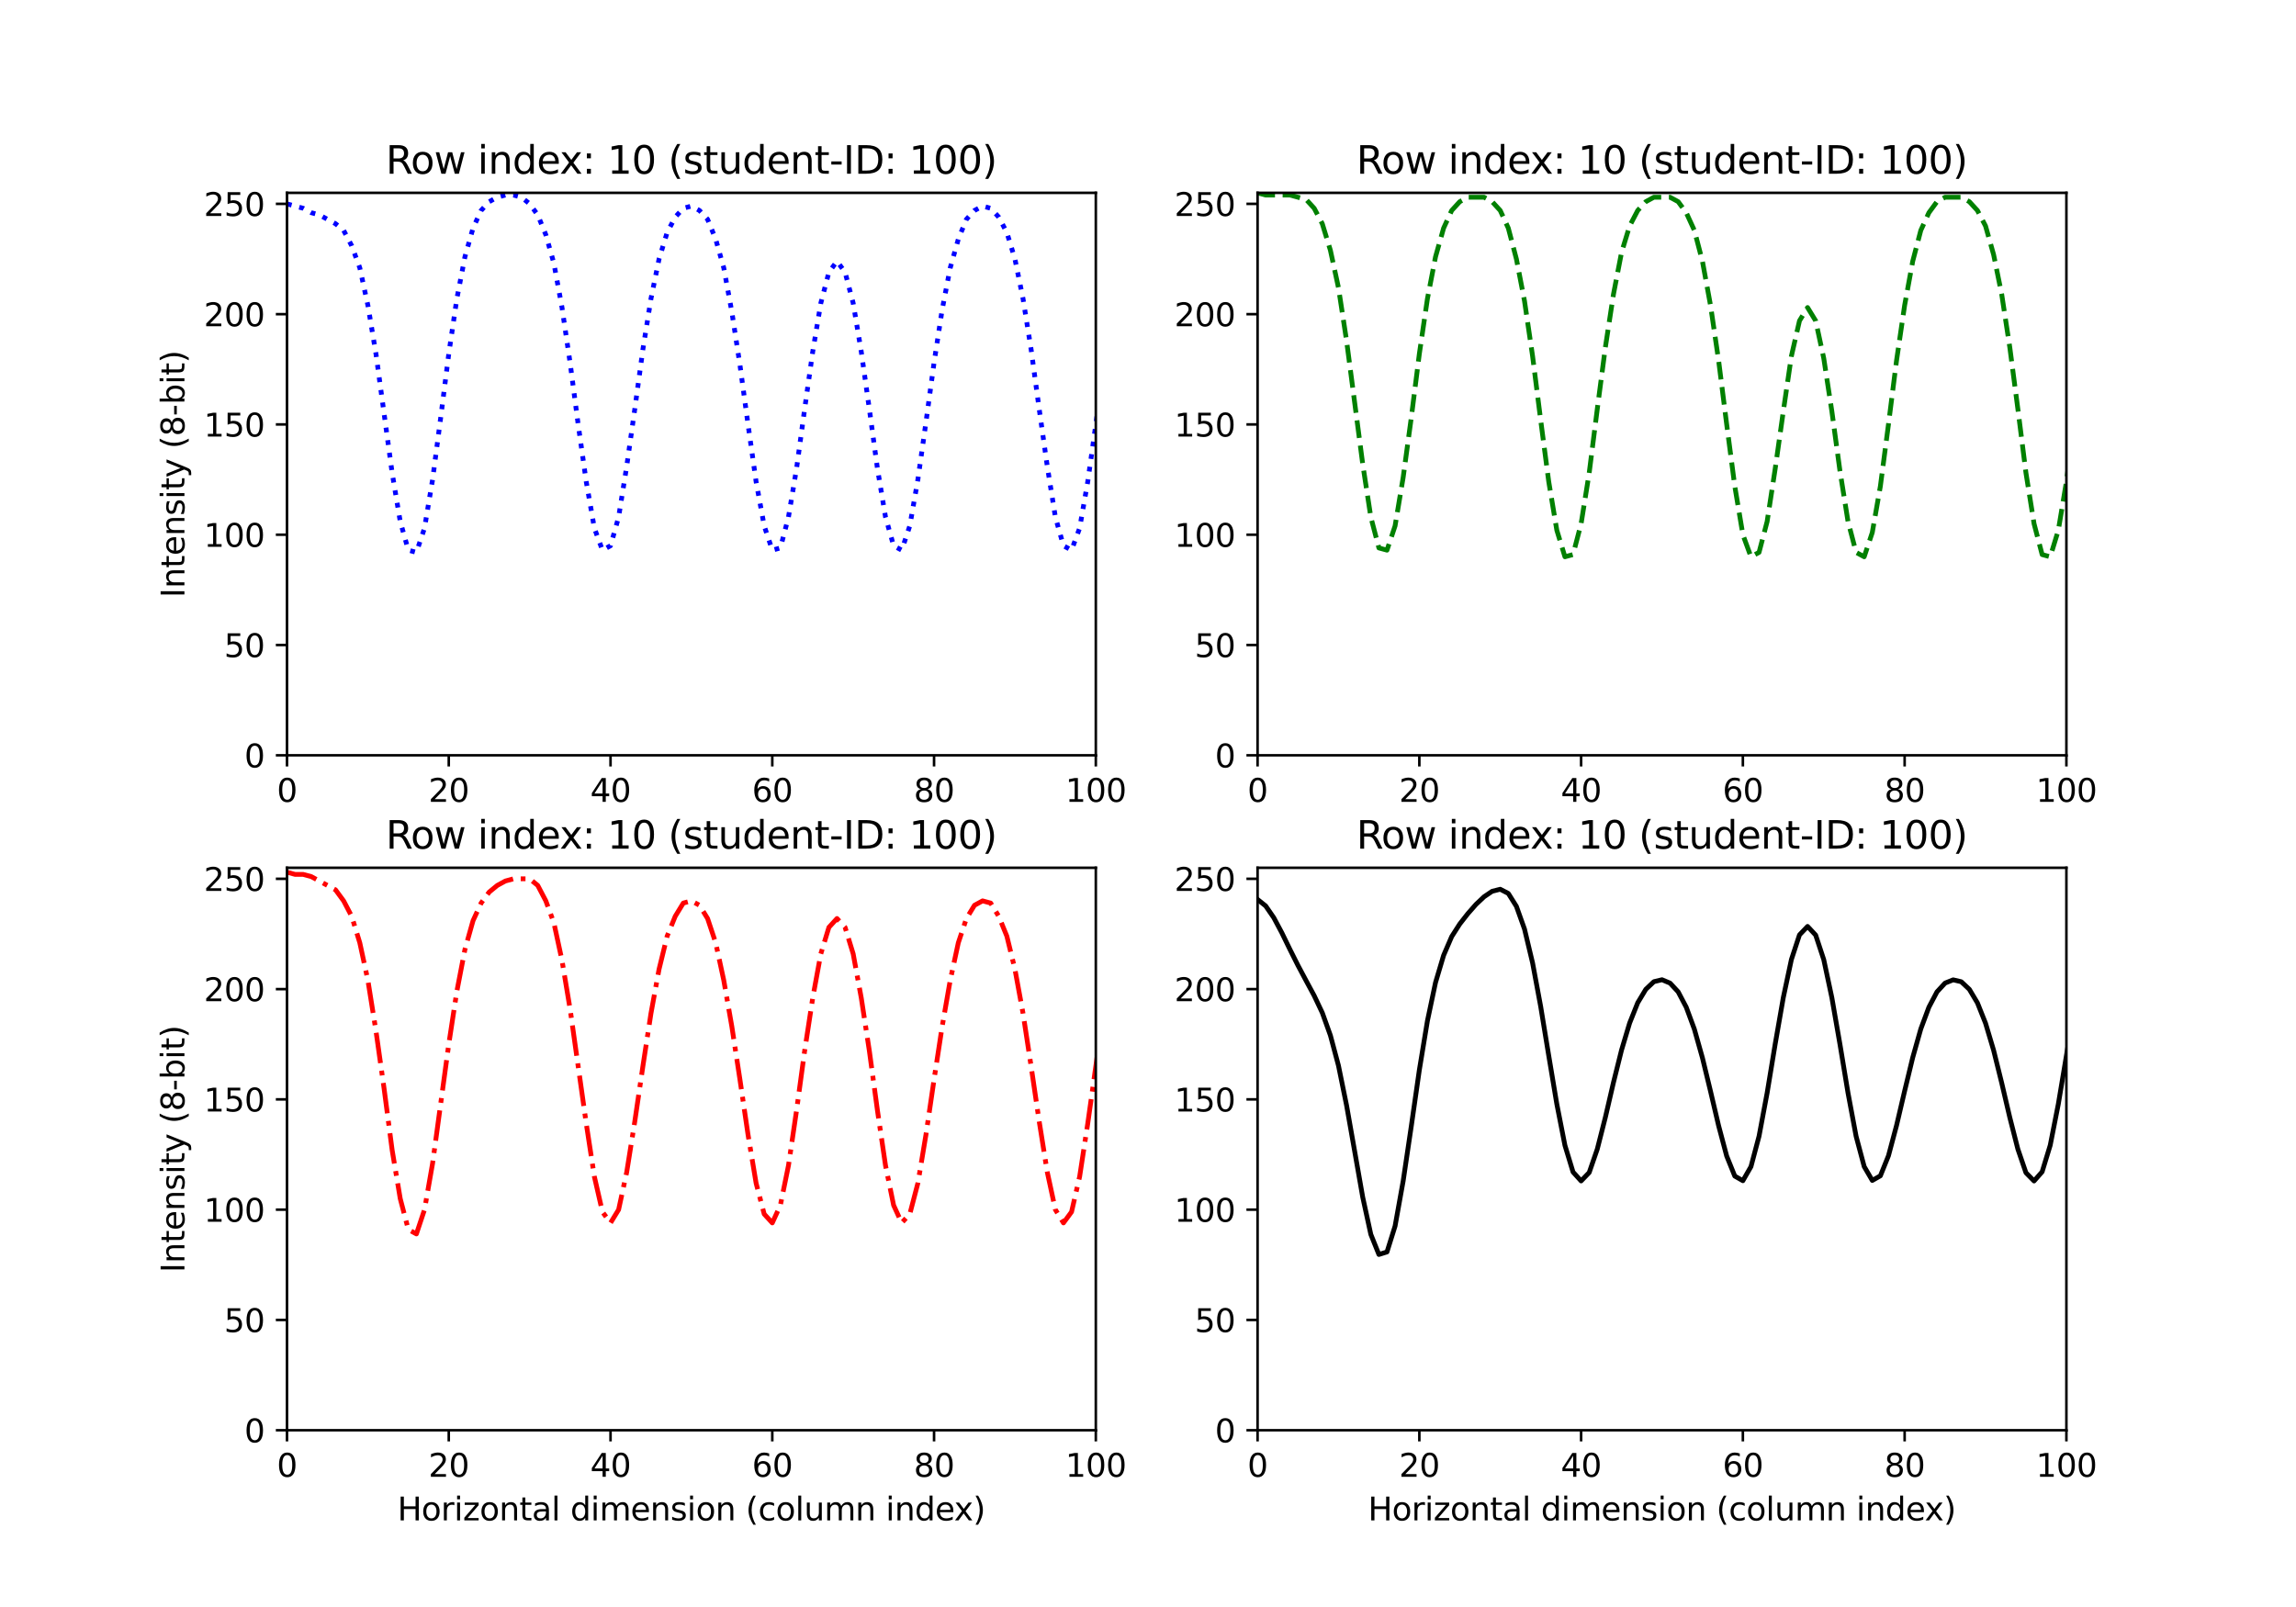 <?xml version="1.0" encoding="utf-8" standalone="no"?>
<!DOCTYPE svg PUBLIC "-//W3C//DTD SVG 1.1//EN"
  "http://www.w3.org/Graphics/SVG/1.1/DTD/svg11.dtd">
<svg xmlns:xlink="http://www.w3.org/1999/xlink" width="720pt" height="504pt" viewBox="0 0 720 504" xmlns="http://www.w3.org/2000/svg" version="1.1">
 <defs>
  <style type="text/css">*{stroke-linejoin: round; stroke-linecap: butt}</style>
 </defs>
 <g id="figure_1">
  <g id="patch_1">
   <path d="M 0 504 
L 720 504 
L 720 0 
L 0 0 
z
" style="fill: #ffffff"/>
  </g>
  <g id="axes_1">
   <g id="patch_2">
    <path d="M 90 236.88 
L 343.636 236.88 
L 343.636 60.48 
L 90 60.48 
z
" style="fill: #ffffff"/>
   </g>
   <g id="matplotlib.axis_1">
    <g id="xtick_1">
     <g id="line2d_1">
      <defs>
       <path id="mb84fbc31ed" d="M 0 0 
L 0 3.5 
" style="stroke: #000000; stroke-width: 0.8"/>
      </defs>
      <g>
       <use xlink:href="#mb84fbc31ed" x="90" y="236.88" style="stroke: #000000; stroke-width: 0.8"/>
      </g>
     </g>
     <g id="text_1">
      <!-- 0 -->
      <g transform="translate(86.819 251.478) scale(0.1 -0.1)">
       <defs>
        <path id="DejaVuSans-30" d="M 2034 4250 
Q 1547 4250 1301 3770 
Q 1056 3291 1056 2328 
Q 1056 1369 1301 889 
Q 1547 409 2034 409 
Q 2525 409 2770 889 
Q 3016 1369 3016 2328 
Q 3016 3291 2770 3770 
Q 2525 4250 2034 4250 
z
M 2034 4750 
Q 2819 4750 3233 4129 
Q 3647 3509 3647 2328 
Q 3647 1150 3233 529 
Q 2819 -91 2034 -91 
Q 1250 -91 836 529 
Q 422 1150 422 2328 
Q 422 3509 836 4129 
Q 1250 4750 2034 4750 
z
" transform="scale(0.016)"/>
       </defs>
       <use xlink:href="#DejaVuSans-30"/>
      </g>
     </g>
    </g>
    <g id="xtick_2">
     <g id="line2d_2">
      <g>
       <use xlink:href="#mb84fbc31ed" x="140.727" y="236.88" style="stroke: #000000; stroke-width: 0.8"/>
      </g>
     </g>
     <g id="text_2">
      <!-- 20 -->
      <g transform="translate(134.365 251.478) scale(0.1 -0.1)">
       <defs>
        <path id="DejaVuSans-32" d="M 1228 531 
L 3431 531 
L 3431 0 
L 469 0 
L 469 531 
Q 828 903 1448 1529 
Q 2069 2156 2228 2338 
Q 2531 2678 2651 2914 
Q 2772 3150 2772 3378 
Q 2772 3750 2511 3984 
Q 2250 4219 1831 4219 
Q 1534 4219 1204 4116 
Q 875 4013 500 3803 
L 500 4441 
Q 881 4594 1212 4672 
Q 1544 4750 1819 4750 
Q 2544 4750 2975 4387 
Q 3406 4025 3406 3419 
Q 3406 3131 3298 2873 
Q 3191 2616 2906 2266 
Q 2828 2175 2409 1742 
Q 1991 1309 1228 531 
z
" transform="scale(0.016)"/>
       </defs>
       <use xlink:href="#DejaVuSans-32"/>
       <use xlink:href="#DejaVuSans-30" x="63.623"/>
      </g>
     </g>
    </g>
    <g id="xtick_3">
     <g id="line2d_3">
      <g>
       <use xlink:href="#mb84fbc31ed" x="191.455" y="236.88" style="stroke: #000000; stroke-width: 0.8"/>
      </g>
     </g>
     <g id="text_3">
      <!-- 40 -->
      <g transform="translate(185.092 251.478) scale(0.1 -0.1)">
       <defs>
        <path id="DejaVuSans-34" d="M 2419 4116 
L 825 1625 
L 2419 1625 
L 2419 4116 
z
M 2253 4666 
L 3047 4666 
L 3047 1625 
L 3713 1625 
L 3713 1100 
L 3047 1100 
L 3047 0 
L 2419 0 
L 2419 1100 
L 313 1100 
L 313 1709 
L 2253 4666 
z
" transform="scale(0.016)"/>
       </defs>
       <use xlink:href="#DejaVuSans-34"/>
       <use xlink:href="#DejaVuSans-30" x="63.623"/>
      </g>
     </g>
    </g>
    <g id="xtick_4">
     <g id="line2d_4">
      <g>
       <use xlink:href="#mb84fbc31ed" x="242.182" y="236.88" style="stroke: #000000; stroke-width: 0.8"/>
      </g>
     </g>
     <g id="text_4">
      <!-- 60 -->
      <g transform="translate(235.819 251.478) scale(0.1 -0.1)">
       <defs>
        <path id="DejaVuSans-36" d="M 2113 2584 
Q 1688 2584 1439 2293 
Q 1191 2003 1191 1497 
Q 1191 994 1439 701 
Q 1688 409 2113 409 
Q 2538 409 2786 701 
Q 3034 994 3034 1497 
Q 3034 2003 2786 2293 
Q 2538 2584 2113 2584 
z
M 3366 4563 
L 3366 3988 
Q 3128 4100 2886 4159 
Q 2644 4219 2406 4219 
Q 1781 4219 1451 3797 
Q 1122 3375 1075 2522 
Q 1259 2794 1537 2939 
Q 1816 3084 2150 3084 
Q 2853 3084 3261 2657 
Q 3669 2231 3669 1497 
Q 3669 778 3244 343 
Q 2819 -91 2113 -91 
Q 1303 -91 875 529 
Q 447 1150 447 2328 
Q 447 3434 972 4092 
Q 1497 4750 2381 4750 
Q 2619 4750 2861 4703 
Q 3103 4656 3366 4563 
z
" transform="scale(0.016)"/>
       </defs>
       <use xlink:href="#DejaVuSans-36"/>
       <use xlink:href="#DejaVuSans-30" x="63.623"/>
      </g>
     </g>
    </g>
    <g id="xtick_5">
     <g id="line2d_5">
      <g>
       <use xlink:href="#mb84fbc31ed" x="292.909" y="236.88" style="stroke: #000000; stroke-width: 0.8"/>
      </g>
     </g>
     <g id="text_5">
      <!-- 80 -->
      <g transform="translate(286.547 251.478) scale(0.1 -0.1)">
       <defs>
        <path id="DejaVuSans-38" d="M 2034 2216 
Q 1584 2216 1326 1975 
Q 1069 1734 1069 1313 
Q 1069 891 1326 650 
Q 1584 409 2034 409 
Q 2484 409 2743 651 
Q 3003 894 3003 1313 
Q 3003 1734 2745 1975 
Q 2488 2216 2034 2216 
z
M 1403 2484 
Q 997 2584 770 2862 
Q 544 3141 544 3541 
Q 544 4100 942 4425 
Q 1341 4750 2034 4750 
Q 2731 4750 3128 4425 
Q 3525 4100 3525 3541 
Q 3525 3141 3298 2862 
Q 3072 2584 2669 2484 
Q 3125 2378 3379 2068 
Q 3634 1759 3634 1313 
Q 3634 634 3220 271 
Q 2806 -91 2034 -91 
Q 1263 -91 848 271 
Q 434 634 434 1313 
Q 434 1759 690 2068 
Q 947 2378 1403 2484 
z
M 1172 3481 
Q 1172 3119 1398 2916 
Q 1625 2713 2034 2713 
Q 2441 2713 2670 2916 
Q 2900 3119 2900 3481 
Q 2900 3844 2670 4047 
Q 2441 4250 2034 4250 
Q 1625 4250 1398 4047 
Q 1172 3844 1172 3481 
z
" transform="scale(0.016)"/>
       </defs>
       <use xlink:href="#DejaVuSans-38"/>
       <use xlink:href="#DejaVuSans-30" x="63.623"/>
      </g>
     </g>
    </g>
    <g id="xtick_6">
     <g id="line2d_6">
      <g>
       <use xlink:href="#mb84fbc31ed" x="343.636" y="236.88" style="stroke: #000000; stroke-width: 0.8"/>
      </g>
     </g>
     <g id="text_6">
      <!-- 100 -->
      <g transform="translate(334.093 251.478) scale(0.1 -0.1)">
       <defs>
        <path id="DejaVuSans-31" d="M 794 531 
L 1825 531 
L 1825 4091 
L 703 3866 
L 703 4441 
L 1819 4666 
L 2450 4666 
L 2450 531 
L 3481 531 
L 3481 0 
L 794 0 
L 794 531 
z
" transform="scale(0.016)"/>
       </defs>
       <use xlink:href="#DejaVuSans-31"/>
       <use xlink:href="#DejaVuSans-30" x="63.623"/>
       <use xlink:href="#DejaVuSans-30" x="127.246"/>
      </g>
     </g>
    </g>
   </g>
   <g id="matplotlib.axis_2">
    <g id="ytick_1">
     <g id="line2d_7">
      <defs>
       <path id="m6d19c74a29" d="M 0 0 
L -3.5 0 
" style="stroke: #000000; stroke-width: 0.8"/>
      </defs>
      <g>
       <use xlink:href="#m6d19c74a29" x="90" y="236.88" style="stroke: #000000; stroke-width: 0.8"/>
      </g>
     </g>
     <g id="text_7">
      <!-- 0 -->
      <g transform="translate(76.638 240.679) scale(0.1 -0.1)">
       <use xlink:href="#DejaVuSans-30"/>
      </g>
     </g>
    </g>
    <g id="ytick_2">
     <g id="line2d_8">
      <g>
       <use xlink:href="#m6d19c74a29" x="90" y="202.292" style="stroke: #000000; stroke-width: 0.8"/>
      </g>
     </g>
     <g id="text_8">
      <!-- 50 -->
      <g transform="translate(70.275 206.091) scale(0.1 -0.1)">
       <defs>
        <path id="DejaVuSans-35" d="M 691 4666 
L 3169 4666 
L 3169 4134 
L 1269 4134 
L 1269 2991 
Q 1406 3038 1543 3061 
Q 1681 3084 1819 3084 
Q 2600 3084 3056 2656 
Q 3513 2228 3513 1497 
Q 3513 744 3044 326 
Q 2575 -91 1722 -91 
Q 1428 -91 1123 -41 
Q 819 9 494 109 
L 494 744 
Q 775 591 1075 516 
Q 1375 441 1709 441 
Q 2250 441 2565 725 
Q 2881 1009 2881 1497 
Q 2881 1984 2565 2268 
Q 2250 2553 1709 2553 
Q 1456 2553 1204 2497 
Q 953 2441 691 2322 
L 691 4666 
z
" transform="scale(0.016)"/>
       </defs>
       <use xlink:href="#DejaVuSans-35"/>
       <use xlink:href="#DejaVuSans-30" x="63.623"/>
      </g>
     </g>
    </g>
    <g id="ytick_3">
     <g id="line2d_9">
      <g>
       <use xlink:href="#m6d19c74a29" x="90" y="167.704" style="stroke: #000000; stroke-width: 0.8"/>
      </g>
     </g>
     <g id="text_9">
      <!-- 100 -->
      <g transform="translate(63.913 171.503) scale(0.1 -0.1)">
       <use xlink:href="#DejaVuSans-31"/>
       <use xlink:href="#DejaVuSans-30" x="63.623"/>
       <use xlink:href="#DejaVuSans-30" x="127.246"/>
      </g>
     </g>
    </g>
    <g id="ytick_4">
     <g id="line2d_10">
      <g>
       <use xlink:href="#m6d19c74a29" x="90" y="133.115" style="stroke: #000000; stroke-width: 0.8"/>
      </g>
     </g>
     <g id="text_10">
      <!-- 150 -->
      <g transform="translate(63.913 136.915) scale(0.1 -0.1)">
       <use xlink:href="#DejaVuSans-31"/>
       <use xlink:href="#DejaVuSans-35" x="63.623"/>
       <use xlink:href="#DejaVuSans-30" x="127.246"/>
      </g>
     </g>
    </g>
    <g id="ytick_5">
     <g id="line2d_11">
      <g>
       <use xlink:href="#m6d19c74a29" x="90" y="98.527" style="stroke: #000000; stroke-width: 0.8"/>
      </g>
     </g>
     <g id="text_11">
      <!-- 200 -->
      <g transform="translate(63.913 102.326) scale(0.1 -0.1)">
       <use xlink:href="#DejaVuSans-32"/>
       <use xlink:href="#DejaVuSans-30" x="63.623"/>
       <use xlink:href="#DejaVuSans-30" x="127.246"/>
      </g>
     </g>
    </g>
    <g id="ytick_6">
     <g id="line2d_12">
      <g>
       <use xlink:href="#m6d19c74a29" x="90" y="63.939" style="stroke: #000000; stroke-width: 0.8"/>
      </g>
     </g>
     <g id="text_12">
      <!-- 250 -->
      <g transform="translate(63.913 67.738) scale(0.1 -0.1)">
       <use xlink:href="#DejaVuSans-32"/>
       <use xlink:href="#DejaVuSans-35" x="63.623"/>
       <use xlink:href="#DejaVuSans-30" x="127.246"/>
      </g>
     </g>
    </g>
    <g id="text_13">
     <!-- Intensity (8-bit) -->
     <g transform="translate(57.833 187.442) rotate(-90) scale(0.1 -0.1)">
      <defs>
       <path id="DejaVuSans-49" d="M 628 4666 
L 1259 4666 
L 1259 0 
L 628 0 
L 628 4666 
z
" transform="scale(0.016)"/>
       <path id="DejaVuSans-6e" d="M 3513 2113 
L 3513 0 
L 2938 0 
L 2938 2094 
Q 2938 2591 2744 2837 
Q 2550 3084 2163 3084 
Q 1697 3084 1428 2787 
Q 1159 2491 1159 1978 
L 1159 0 
L 581 0 
L 581 3500 
L 1159 3500 
L 1159 2956 
Q 1366 3272 1645 3428 
Q 1925 3584 2291 3584 
Q 2894 3584 3203 3211 
Q 3513 2838 3513 2113 
z
" transform="scale(0.016)"/>
       <path id="DejaVuSans-74" d="M 1172 4494 
L 1172 3500 
L 2356 3500 
L 2356 3053 
L 1172 3053 
L 1172 1153 
Q 1172 725 1289 603 
Q 1406 481 1766 481 
L 2356 481 
L 2356 0 
L 1766 0 
Q 1100 0 847 248 
Q 594 497 594 1153 
L 594 3053 
L 172 3053 
L 172 3500 
L 594 3500 
L 594 4494 
L 1172 4494 
z
" transform="scale(0.016)"/>
       <path id="DejaVuSans-65" d="M 3597 1894 
L 3597 1613 
L 953 1613 
Q 991 1019 1311 708 
Q 1631 397 2203 397 
Q 2534 397 2845 478 
Q 3156 559 3463 722 
L 3463 178 
Q 3153 47 2828 -22 
Q 2503 -91 2169 -91 
Q 1331 -91 842 396 
Q 353 884 353 1716 
Q 353 2575 817 3079 
Q 1281 3584 2069 3584 
Q 2775 3584 3186 3129 
Q 3597 2675 3597 1894 
z
M 3022 2063 
Q 3016 2534 2758 2815 
Q 2500 3097 2075 3097 
Q 1594 3097 1305 2825 
Q 1016 2553 972 2059 
L 3022 2063 
z
" transform="scale(0.016)"/>
       <path id="DejaVuSans-73" d="M 2834 3397 
L 2834 2853 
Q 2591 2978 2328 3040 
Q 2066 3103 1784 3103 
Q 1356 3103 1142 2972 
Q 928 2841 928 2578 
Q 928 2378 1081 2264 
Q 1234 2150 1697 2047 
L 1894 2003 
Q 2506 1872 2764 1633 
Q 3022 1394 3022 966 
Q 3022 478 2636 193 
Q 2250 -91 1575 -91 
Q 1294 -91 989 -36 
Q 684 19 347 128 
L 347 722 
Q 666 556 975 473 
Q 1284 391 1588 391 
Q 1994 391 2212 530 
Q 2431 669 2431 922 
Q 2431 1156 2273 1281 
Q 2116 1406 1581 1522 
L 1381 1569 
Q 847 1681 609 1914 
Q 372 2147 372 2553 
Q 372 3047 722 3315 
Q 1072 3584 1716 3584 
Q 2034 3584 2315 3537 
Q 2597 3491 2834 3397 
z
" transform="scale(0.016)"/>
       <path id="DejaVuSans-69" d="M 603 3500 
L 1178 3500 
L 1178 0 
L 603 0 
L 603 3500 
z
M 603 4863 
L 1178 4863 
L 1178 4134 
L 603 4134 
L 603 4863 
z
" transform="scale(0.016)"/>
       <path id="DejaVuSans-79" d="M 2059 -325 
Q 1816 -950 1584 -1140 
Q 1353 -1331 966 -1331 
L 506 -1331 
L 506 -850 
L 844 -850 
Q 1081 -850 1212 -737 
Q 1344 -625 1503 -206 
L 1606 56 
L 191 3500 
L 800 3500 
L 1894 763 
L 2988 3500 
L 3597 3500 
L 2059 -325 
z
" transform="scale(0.016)"/>
       <path id="DejaVuSans-20" transform="scale(0.016)"/>
       <path id="DejaVuSans-28" d="M 1984 4856 
Q 1566 4138 1362 3434 
Q 1159 2731 1159 2009 
Q 1159 1288 1364 580 
Q 1569 -128 1984 -844 
L 1484 -844 
Q 1016 -109 783 600 
Q 550 1309 550 2009 
Q 550 2706 781 3412 
Q 1013 4119 1484 4856 
L 1984 4856 
z
" transform="scale(0.016)"/>
       <path id="DejaVuSans-2d" d="M 313 2009 
L 1997 2009 
L 1997 1497 
L 313 1497 
L 313 2009 
z
" transform="scale(0.016)"/>
       <path id="DejaVuSans-62" d="M 3116 1747 
Q 3116 2381 2855 2742 
Q 2594 3103 2138 3103 
Q 1681 3103 1420 2742 
Q 1159 2381 1159 1747 
Q 1159 1113 1420 752 
Q 1681 391 2138 391 
Q 2594 391 2855 752 
Q 3116 1113 3116 1747 
z
M 1159 2969 
Q 1341 3281 1617 3432 
Q 1894 3584 2278 3584 
Q 2916 3584 3314 3078 
Q 3713 2572 3713 1747 
Q 3713 922 3314 415 
Q 2916 -91 2278 -91 
Q 1894 -91 1617 61 
Q 1341 213 1159 525 
L 1159 0 
L 581 0 
L 581 4863 
L 1159 4863 
L 1159 2969 
z
" transform="scale(0.016)"/>
       <path id="DejaVuSans-29" d="M 513 4856 
L 1013 4856 
Q 1481 4119 1714 3412 
Q 1947 2706 1947 2009 
Q 1947 1309 1714 600 
Q 1481 -109 1013 -844 
L 513 -844 
Q 928 -128 1133 580 
Q 1338 1288 1338 2009 
Q 1338 2731 1133 3434 
Q 928 4138 513 4856 
z
" transform="scale(0.016)"/>
      </defs>
      <use xlink:href="#DejaVuSans-49"/>
      <use xlink:href="#DejaVuSans-6e" x="29.492"/>
      <use xlink:href="#DejaVuSans-74" x="92.871"/>
      <use xlink:href="#DejaVuSans-65" x="132.08"/>
      <use xlink:href="#DejaVuSans-6e" x="193.604"/>
      <use xlink:href="#DejaVuSans-73" x="256.982"/>
      <use xlink:href="#DejaVuSans-69" x="309.082"/>
      <use xlink:href="#DejaVuSans-74" x="336.865"/>
      <use xlink:href="#DejaVuSans-79" x="376.074"/>
      <use xlink:href="#DejaVuSans-20" x="435.254"/>
      <use xlink:href="#DejaVuSans-28" x="467.041"/>
      <use xlink:href="#DejaVuSans-38" x="506.055"/>
      <use xlink:href="#DejaVuSans-2d" x="569.678"/>
      <use xlink:href="#DejaVuSans-62" x="605.762"/>
      <use xlink:href="#DejaVuSans-69" x="669.238"/>
      <use xlink:href="#DejaVuSans-74" x="697.021"/>
      <use xlink:href="#DejaVuSans-29" x="736.23"/>
     </g>
    </g>
   </g>
   <g id="line2d_13">
    <path d="M 90 63.939 
L 92.536 64.631 
L 95.073 65.322 
L 97.609 66.706 
L 100.145 67.398 
L 102.682 68.781 
L 105.218 70.165 
L 107.755 72.24 
L 110.291 77.082 
L 112.827 84 
L 115.364 95.76 
L 117.9 110.979 
L 120.436 129.656 
L 122.973 148.334 
L 125.509 163.553 
L 128.045 172.546 
L 130.582 173.238 
L 133.118 165.628 
L 135.655 150.409 
L 138.191 131.04 
L 140.727 110.979 
L 143.264 93.685 
L 145.8 80.541 
L 148.336 71.548 
L 150.873 66.014 
L 153.409 63.247 
L 155.945 61.864 
L 158.482 61.172 
L 161.018 61.172 
L 163.555 61.864 
L 166.091 63.939 
L 168.627 67.398 
L 171.164 73.624 
L 173.7 82.616 
L 176.236 96.452 
L 178.773 113.746 
L 181.309 133.115 
L 183.845 151.101 
L 186.382 165.628 
L 188.918 172.546 
L 191.455 171.162 
L 193.991 162.169 
L 196.527 146.259 
L 199.064 128.273 
L 201.6 109.595 
L 204.136 93.685 
L 206.673 81.233 
L 209.209 72.932 
L 211.745 68.089 
L 214.282 65.322 
L 216.818 64.631 
L 219.355 66.014 
L 221.891 68.781 
L 224.427 75.007 
L 226.964 84 
L 229.5 97.835 
L 232.036 114.438 
L 234.573 133.115 
L 237.109 151.101 
L 239.645 164.936 
L 242.182 172.546 
L 244.718 171.854 
L 247.255 162.169 
L 249.791 146.951 
L 252.327 128.273 
L 254.864 110.287 
L 257.4 95.068 
L 259.936 85.384 
L 262.473 81.925 
L 265.009 85.384 
L 267.545 95.068 
L 270.082 110.287 
L 272.618 128.273 
L 275.155 146.951 
L 277.691 162.169 
L 280.227 171.162 
L 282.764 172.546 
L 285.3 164.936 
L 287.836 150.409 
L 290.373 132.424 
L 292.909 113.746 
L 295.445 97.144 
L 297.982 84 
L 300.518 75.007 
L 303.055 68.781 
L 305.591 66.014 
L 308.127 64.631 
L 310.664 65.322 
L 313.2 68.089 
L 315.736 72.932 
L 318.273 81.233 
L 320.809 93.685 
L 323.345 109.595 
L 325.882 128.273 
L 328.418 146.259 
L 330.955 162.169 
L 333.491 171.162 
L 336.027 172.546 
L 338.564 165.628 
L 341.1 151.101 
L 343.636 133.115 
L 346.173 114.438 
L 348.709 97.835 
L 351.245 86.075 
L 353.782 79.849 
" clip-path="url(#pce5eaa31fa)" style="fill: none; stroke-dasharray: 1.5,2.475; stroke-dashoffset: 0; stroke: #0000ff; stroke-width: 1.5"/>
   </g>
   <g id="patch_3">
    <path d="M 90 236.88 
L 90 60.48 
" style="fill: none; stroke: #000000; stroke-width: 0.8; stroke-linejoin: miter; stroke-linecap: square"/>
   </g>
   <g id="patch_4">
    <path d="M 343.636 236.88 
L 343.636 60.48 
" style="fill: none; stroke: #000000; stroke-width: 0.8; stroke-linejoin: miter; stroke-linecap: square"/>
   </g>
   <g id="patch_5">
    <path d="M 90 236.88 
L 343.636 236.88 
" style="fill: none; stroke: #000000; stroke-width: 0.8; stroke-linejoin: miter; stroke-linecap: square"/>
   </g>
   <g id="patch_6">
    <path d="M 90 60.48 
L 343.636 60.48 
" style="fill: none; stroke: #000000; stroke-width: 0.8; stroke-linejoin: miter; stroke-linecap: square"/>
   </g>
   <g id="text_14">
    <!-- Row index: 10 (student-ID: 100) -->
    <g transform="translate(120.994 54.48) scale(0.12 -0.12)">
     <defs>
      <path id="DejaVuSans-52" d="M 2841 2188 
Q 3044 2119 3236 1894 
Q 3428 1669 3622 1275 
L 4263 0 
L 3584 0 
L 2988 1197 
Q 2756 1666 2539 1819 
Q 2322 1972 1947 1972 
L 1259 1972 
L 1259 0 
L 628 0 
L 628 4666 
L 2053 4666 
Q 2853 4666 3247 4331 
Q 3641 3997 3641 3322 
Q 3641 2881 3436 2590 
Q 3231 2300 2841 2188 
z
M 1259 4147 
L 1259 2491 
L 2053 2491 
Q 2509 2491 2742 2702 
Q 2975 2913 2975 3322 
Q 2975 3731 2742 3939 
Q 2509 4147 2053 4147 
L 1259 4147 
z
" transform="scale(0.016)"/>
      <path id="DejaVuSans-6f" d="M 1959 3097 
Q 1497 3097 1228 2736 
Q 959 2375 959 1747 
Q 959 1119 1226 758 
Q 1494 397 1959 397 
Q 2419 397 2687 759 
Q 2956 1122 2956 1747 
Q 2956 2369 2687 2733 
Q 2419 3097 1959 3097 
z
M 1959 3584 
Q 2709 3584 3137 3096 
Q 3566 2609 3566 1747 
Q 3566 888 3137 398 
Q 2709 -91 1959 -91 
Q 1206 -91 779 398 
Q 353 888 353 1747 
Q 353 2609 779 3096 
Q 1206 3584 1959 3584 
z
" transform="scale(0.016)"/>
      <path id="DejaVuSans-77" d="M 269 3500 
L 844 3500 
L 1563 769 
L 2278 3500 
L 2956 3500 
L 3675 769 
L 4391 3500 
L 4966 3500 
L 4050 0 
L 3372 0 
L 2619 2869 
L 1863 0 
L 1184 0 
L 269 3500 
z
" transform="scale(0.016)"/>
      <path id="DejaVuSans-64" d="M 2906 2969 
L 2906 4863 
L 3481 4863 
L 3481 0 
L 2906 0 
L 2906 525 
Q 2725 213 2448 61 
Q 2172 -91 1784 -91 
Q 1150 -91 751 415 
Q 353 922 353 1747 
Q 353 2572 751 3078 
Q 1150 3584 1784 3584 
Q 2172 3584 2448 3432 
Q 2725 3281 2906 2969 
z
M 947 1747 
Q 947 1113 1208 752 
Q 1469 391 1925 391 
Q 2381 391 2643 752 
Q 2906 1113 2906 1747 
Q 2906 2381 2643 2742 
Q 2381 3103 1925 3103 
Q 1469 3103 1208 2742 
Q 947 2381 947 1747 
z
" transform="scale(0.016)"/>
      <path id="DejaVuSans-78" d="M 3513 3500 
L 2247 1797 
L 3578 0 
L 2900 0 
L 1881 1375 
L 863 0 
L 184 0 
L 1544 1831 
L 300 3500 
L 978 3500 
L 1906 2253 
L 2834 3500 
L 3513 3500 
z
" transform="scale(0.016)"/>
      <path id="DejaVuSans-3a" d="M 750 794 
L 1409 794 
L 1409 0 
L 750 0 
L 750 794 
z
M 750 3309 
L 1409 3309 
L 1409 2516 
L 750 2516 
L 750 3309 
z
" transform="scale(0.016)"/>
      <path id="DejaVuSans-75" d="M 544 1381 
L 544 3500 
L 1119 3500 
L 1119 1403 
Q 1119 906 1312 657 
Q 1506 409 1894 409 
Q 2359 409 2629 706 
Q 2900 1003 2900 1516 
L 2900 3500 
L 3475 3500 
L 3475 0 
L 2900 0 
L 2900 538 
Q 2691 219 2414 64 
Q 2138 -91 1772 -91 
Q 1169 -91 856 284 
Q 544 659 544 1381 
z
M 1991 3584 
L 1991 3584 
z
" transform="scale(0.016)"/>
      <path id="DejaVuSans-44" d="M 1259 4147 
L 1259 519 
L 2022 519 
Q 2988 519 3436 956 
Q 3884 1394 3884 2338 
Q 3884 3275 3436 3711 
Q 2988 4147 2022 4147 
L 1259 4147 
z
M 628 4666 
L 1925 4666 
Q 3281 4666 3915 4102 
Q 4550 3538 4550 2338 
Q 4550 1131 3912 565 
Q 3275 0 1925 0 
L 628 0 
L 628 4666 
z
" transform="scale(0.016)"/>
     </defs>
     <use xlink:href="#DejaVuSans-52"/>
     <use xlink:href="#DejaVuSans-6f" x="64.982"/>
     <use xlink:href="#DejaVuSans-77" x="126.164"/>
     <use xlink:href="#DejaVuSans-20" x="207.951"/>
     <use xlink:href="#DejaVuSans-69" x="239.738"/>
     <use xlink:href="#DejaVuSans-6e" x="267.521"/>
     <use xlink:href="#DejaVuSans-64" x="330.9"/>
     <use xlink:href="#DejaVuSans-65" x="394.377"/>
     <use xlink:href="#DejaVuSans-78" x="454.15"/>
     <use xlink:href="#DejaVuSans-3a" x="513.33"/>
     <use xlink:href="#DejaVuSans-20" x="547.021"/>
     <use xlink:href="#DejaVuSans-31" x="578.809"/>
     <use xlink:href="#DejaVuSans-30" x="642.432"/>
     <use xlink:href="#DejaVuSans-20" x="706.055"/>
     <use xlink:href="#DejaVuSans-28" x="737.842"/>
     <use xlink:href="#DejaVuSans-73" x="776.855"/>
     <use xlink:href="#DejaVuSans-74" x="828.955"/>
     <use xlink:href="#DejaVuSans-75" x="868.164"/>
     <use xlink:href="#DejaVuSans-64" x="931.543"/>
     <use xlink:href="#DejaVuSans-65" x="995.02"/>
     <use xlink:href="#DejaVuSans-6e" x="1056.543"/>
     <use xlink:href="#DejaVuSans-74" x="1119.922"/>
     <use xlink:href="#DejaVuSans-2d" x="1159.131"/>
     <use xlink:href="#DejaVuSans-49" x="1195.215"/>
     <use xlink:href="#DejaVuSans-44" x="1224.707"/>
     <use xlink:href="#DejaVuSans-3a" x="1301.709"/>
     <use xlink:href="#DejaVuSans-20" x="1335.4"/>
     <use xlink:href="#DejaVuSans-31" x="1367.188"/>
     <use xlink:href="#DejaVuSans-30" x="1430.811"/>
     <use xlink:href="#DejaVuSans-30" x="1494.434"/>
     <use xlink:href="#DejaVuSans-29" x="1558.057"/>
    </g>
   </g>
  </g>
  <g id="axes_2">
   <g id="patch_7">
    <path d="M 394.364 236.88 
L 648 236.88 
L 648 60.48 
L 394.364 60.48 
z
" style="fill: #ffffff"/>
   </g>
   <g id="matplotlib.axis_3">
    <g id="xtick_7">
     <g id="line2d_14">
      <g>
       <use xlink:href="#mb84fbc31ed" x="394.364" y="236.88" style="stroke: #000000; stroke-width: 0.8"/>
      </g>
     </g>
     <g id="text_15">
      <!-- 0 -->
      <g transform="translate(391.182 251.478) scale(0.1 -0.1)">
       <use xlink:href="#DejaVuSans-30"/>
      </g>
     </g>
    </g>
    <g id="xtick_8">
     <g id="line2d_15">
      <g>
       <use xlink:href="#mb84fbc31ed" x="445.091" y="236.88" style="stroke: #000000; stroke-width: 0.8"/>
      </g>
     </g>
     <g id="text_16">
      <!-- 20 -->
      <g transform="translate(438.728 251.478) scale(0.1 -0.1)">
       <use xlink:href="#DejaVuSans-32"/>
       <use xlink:href="#DejaVuSans-30" x="63.623"/>
      </g>
     </g>
    </g>
    <g id="xtick_9">
     <g id="line2d_16">
      <g>
       <use xlink:href="#mb84fbc31ed" x="495.818" y="236.88" style="stroke: #000000; stroke-width: 0.8"/>
      </g>
     </g>
     <g id="text_17">
      <!-- 40 -->
      <g transform="translate(489.456 251.478) scale(0.1 -0.1)">
       <use xlink:href="#DejaVuSans-34"/>
       <use xlink:href="#DejaVuSans-30" x="63.623"/>
      </g>
     </g>
    </g>
    <g id="xtick_10">
     <g id="line2d_17">
      <g>
       <use xlink:href="#mb84fbc31ed" x="546.545" y="236.88" style="stroke: #000000; stroke-width: 0.8"/>
      </g>
     </g>
     <g id="text_18">
      <!-- 60 -->
      <g transform="translate(540.183 251.478) scale(0.1 -0.1)">
       <use xlink:href="#DejaVuSans-36"/>
       <use xlink:href="#DejaVuSans-30" x="63.623"/>
      </g>
     </g>
    </g>
    <g id="xtick_11">
     <g id="line2d_18">
      <g>
       <use xlink:href="#mb84fbc31ed" x="597.273" y="236.88" style="stroke: #000000; stroke-width: 0.8"/>
      </g>
     </g>
     <g id="text_19">
      <!-- 80 -->
      <g transform="translate(590.91 251.478) scale(0.1 -0.1)">
       <use xlink:href="#DejaVuSans-38"/>
       <use xlink:href="#DejaVuSans-30" x="63.623"/>
      </g>
     </g>
    </g>
    <g id="xtick_12">
     <g id="line2d_19">
      <g>
       <use xlink:href="#mb84fbc31ed" x="648" y="236.88" style="stroke: #000000; stroke-width: 0.8"/>
      </g>
     </g>
     <g id="text_20">
      <!-- 100 -->
      <g transform="translate(638.456 251.478) scale(0.1 -0.1)">
       <use xlink:href="#DejaVuSans-31"/>
       <use xlink:href="#DejaVuSans-30" x="63.623"/>
       <use xlink:href="#DejaVuSans-30" x="127.246"/>
      </g>
     </g>
    </g>
   </g>
   <g id="matplotlib.axis_4">
    <g id="ytick_7">
     <g id="line2d_20">
      <g>
       <use xlink:href="#m6d19c74a29" x="394.364" y="236.88" style="stroke: #000000; stroke-width: 0.8"/>
      </g>
     </g>
     <g id="text_21">
      <!-- 0 -->
      <g transform="translate(381.001 240.679) scale(0.1 -0.1)">
       <use xlink:href="#DejaVuSans-30"/>
      </g>
     </g>
    </g>
    <g id="ytick_8">
     <g id="line2d_21">
      <g>
       <use xlink:href="#m6d19c74a29" x="394.364" y="202.292" style="stroke: #000000; stroke-width: 0.8"/>
      </g>
     </g>
     <g id="text_22">
      <!-- 50 -->
      <g transform="translate(374.639 206.091) scale(0.1 -0.1)">
       <use xlink:href="#DejaVuSans-35"/>
       <use xlink:href="#DejaVuSans-30" x="63.623"/>
      </g>
     </g>
    </g>
    <g id="ytick_9">
     <g id="line2d_22">
      <g>
       <use xlink:href="#m6d19c74a29" x="394.364" y="167.704" style="stroke: #000000; stroke-width: 0.8"/>
      </g>
     </g>
     <g id="text_23">
      <!-- 100 -->
      <g transform="translate(368.276 171.503) scale(0.1 -0.1)">
       <use xlink:href="#DejaVuSans-31"/>
       <use xlink:href="#DejaVuSans-30" x="63.623"/>
       <use xlink:href="#DejaVuSans-30" x="127.246"/>
      </g>
     </g>
    </g>
    <g id="ytick_10">
     <g id="line2d_23">
      <g>
       <use xlink:href="#m6d19c74a29" x="394.364" y="133.115" style="stroke: #000000; stroke-width: 0.8"/>
      </g>
     </g>
     <g id="text_24">
      <!-- 150 -->
      <g transform="translate(368.276 136.915) scale(0.1 -0.1)">
       <use xlink:href="#DejaVuSans-31"/>
       <use xlink:href="#DejaVuSans-35" x="63.623"/>
       <use xlink:href="#DejaVuSans-30" x="127.246"/>
      </g>
     </g>
    </g>
    <g id="ytick_11">
     <g id="line2d_24">
      <g>
       <use xlink:href="#m6d19c74a29" x="394.364" y="98.527" style="stroke: #000000; stroke-width: 0.8"/>
      </g>
     </g>
     <g id="text_25">
      <!-- 200 -->
      <g transform="translate(368.276 102.326) scale(0.1 -0.1)">
       <use xlink:href="#DejaVuSans-32"/>
       <use xlink:href="#DejaVuSans-30" x="63.623"/>
       <use xlink:href="#DejaVuSans-30" x="127.246"/>
      </g>
     </g>
    </g>
    <g id="ytick_12">
     <g id="line2d_25">
      <g>
       <use xlink:href="#m6d19c74a29" x="394.364" y="63.939" style="stroke: #000000; stroke-width: 0.8"/>
      </g>
     </g>
     <g id="text_26">
      <!-- 250 -->
      <g transform="translate(368.276 67.738) scale(0.1 -0.1)">
       <use xlink:href="#DejaVuSans-32"/>
       <use xlink:href="#DejaVuSans-35" x="63.623"/>
       <use xlink:href="#DejaVuSans-30" x="127.246"/>
      </g>
     </g>
    </g>
   </g>
   <g id="line2d_26">
    <path d="M 394.364 60.48 
L 396.9 61.172 
L 399.436 61.172 
L 401.973 61.172 
L 404.509 61.172 
L 407.045 61.864 
L 409.582 62.555 
L 412.118 65.322 
L 414.655 70.165 
L 417.191 78.466 
L 419.727 90.226 
L 422.264 106.828 
L 424.8 126.198 
L 427.336 145.567 
L 429.873 162.169 
L 432.409 171.854 
L 434.945 172.546 
L 437.482 164.936 
L 440.018 149.718 
L 442.555 131.04 
L 445.091 110.979 
L 447.627 93.685 
L 450.164 80.541 
L 452.7 71.548 
L 455.236 66.014 
L 457.773 63.247 
L 460.309 61.864 
L 462.845 61.864 
L 465.382 61.864 
L 467.918 63.247 
L 470.455 66.014 
L 472.991 71.548 
L 475.527 81.233 
L 478.064 94.376 
L 480.6 111.671 
L 483.136 131.732 
L 485.673 151.101 
L 488.209 166.32 
L 490.745 174.621 
L 493.282 173.929 
L 495.818 164.245 
L 498.355 148.334 
L 500.891 128.273 
L 503.427 108.904 
L 505.964 92.301 
L 508.5 79.158 
L 511.036 70.856 
L 513.573 66.014 
L 516.109 63.247 
L 518.645 61.864 
L 521.182 61.864 
L 523.718 61.864 
L 526.255 63.247 
L 528.791 66.706 
L 531.327 72.24 
L 533.864 81.925 
L 536.4 95.76 
L 538.936 113.054 
L 541.473 133.115 
L 544.009 152.485 
L 546.545 167.704 
L 549.082 174.621 
L 551.618 173.238 
L 554.155 163.553 
L 556.691 146.951 
L 559.227 128.965 
L 561.764 111.671 
L 564.3 100.602 
L 566.836 96.452 
L 569.373 100.602 
L 571.909 112.362 
L 574.445 128.965 
L 576.982 147.642 
L 579.518 163.553 
L 582.055 173.238 
L 584.591 174.621 
L 587.127 167.012 
L 589.664 152.485 
L 592.2 133.115 
L 594.736 113.054 
L 597.273 95.76 
L 599.809 81.925 
L 602.345 72.24 
L 604.882 66.706 
L 607.418 63.247 
L 609.955 61.864 
L 612.491 61.864 
L 615.027 61.864 
L 617.564 63.247 
L 620.1 66.014 
L 622.636 70.856 
L 625.173 79.849 
L 627.709 92.301 
L 630.245 108.904 
L 632.782 128.273 
L 635.318 148.334 
L 637.855 164.245 
L 640.391 173.929 
L 642.927 174.621 
L 645.464 166.32 
L 648 151.101 
L 650.536 132.424 
L 653.073 114.438 
L 655.609 99.911 
L 658.145 91.609 
" clip-path="url(#pb42c3d474c)" style="fill: none; stroke-dasharray: 5.55,2.4; stroke-dashoffset: 0; stroke: #008000; stroke-width: 1.5"/>
   </g>
   <g id="patch_8">
    <path d="M 394.364 236.88 
L 394.364 60.48 
" style="fill: none; stroke: #000000; stroke-width: 0.8; stroke-linejoin: miter; stroke-linecap: square"/>
   </g>
   <g id="patch_9">
    <path d="M 648 236.88 
L 648 60.48 
" style="fill: none; stroke: #000000; stroke-width: 0.8; stroke-linejoin: miter; stroke-linecap: square"/>
   </g>
   <g id="patch_10">
    <path d="M 394.364 236.88 
L 648 236.88 
" style="fill: none; stroke: #000000; stroke-width: 0.8; stroke-linejoin: miter; stroke-linecap: square"/>
   </g>
   <g id="patch_11">
    <path d="M 394.364 60.48 
L 648 60.48 
" style="fill: none; stroke: #000000; stroke-width: 0.8; stroke-linejoin: miter; stroke-linecap: square"/>
   </g>
   <g id="text_27">
    <!-- Row index: 10 (student-ID: 100) -->
    <g transform="translate(425.358 54.48) scale(0.12 -0.12)">
     <use xlink:href="#DejaVuSans-52"/>
     <use xlink:href="#DejaVuSans-6f" x="64.982"/>
     <use xlink:href="#DejaVuSans-77" x="126.164"/>
     <use xlink:href="#DejaVuSans-20" x="207.951"/>
     <use xlink:href="#DejaVuSans-69" x="239.738"/>
     <use xlink:href="#DejaVuSans-6e" x="267.521"/>
     <use xlink:href="#DejaVuSans-64" x="330.9"/>
     <use xlink:href="#DejaVuSans-65" x="394.377"/>
     <use xlink:href="#DejaVuSans-78" x="454.15"/>
     <use xlink:href="#DejaVuSans-3a" x="513.33"/>
     <use xlink:href="#DejaVuSans-20" x="547.021"/>
     <use xlink:href="#DejaVuSans-31" x="578.809"/>
     <use xlink:href="#DejaVuSans-30" x="642.432"/>
     <use xlink:href="#DejaVuSans-20" x="706.055"/>
     <use xlink:href="#DejaVuSans-28" x="737.842"/>
     <use xlink:href="#DejaVuSans-73" x="776.855"/>
     <use xlink:href="#DejaVuSans-74" x="828.955"/>
     <use xlink:href="#DejaVuSans-75" x="868.164"/>
     <use xlink:href="#DejaVuSans-64" x="931.543"/>
     <use xlink:href="#DejaVuSans-65" x="995.02"/>
     <use xlink:href="#DejaVuSans-6e" x="1056.543"/>
     <use xlink:href="#DejaVuSans-74" x="1119.922"/>
     <use xlink:href="#DejaVuSans-2d" x="1159.131"/>
     <use xlink:href="#DejaVuSans-49" x="1195.215"/>
     <use xlink:href="#DejaVuSans-44" x="1224.707"/>
     <use xlink:href="#DejaVuSans-3a" x="1301.709"/>
     <use xlink:href="#DejaVuSans-20" x="1335.4"/>
     <use xlink:href="#DejaVuSans-31" x="1367.188"/>
     <use xlink:href="#DejaVuSans-30" x="1430.811"/>
     <use xlink:href="#DejaVuSans-30" x="1494.434"/>
     <use xlink:href="#DejaVuSans-29" x="1558.057"/>
    </g>
   </g>
  </g>
  <g id="axes_3">
   <g id="patch_12">
    <path d="M 90 448.56 
L 343.636 448.56 
L 343.636 272.16 
L 90 272.16 
z
" style="fill: #ffffff"/>
   </g>
   <g id="matplotlib.axis_5">
    <g id="xtick_13">
     <g id="line2d_27">
      <g>
       <use xlink:href="#mb84fbc31ed" x="90" y="448.56" style="stroke: #000000; stroke-width: 0.8"/>
      </g>
     </g>
     <g id="text_28">
      <!-- 0 -->
      <g transform="translate(86.819 463.158) scale(0.1 -0.1)">
       <use xlink:href="#DejaVuSans-30"/>
      </g>
     </g>
    </g>
    <g id="xtick_14">
     <g id="line2d_28">
      <g>
       <use xlink:href="#mb84fbc31ed" x="140.727" y="448.56" style="stroke: #000000; stroke-width: 0.8"/>
      </g>
     </g>
     <g id="text_29">
      <!-- 20 -->
      <g transform="translate(134.365 463.158) scale(0.1 -0.1)">
       <use xlink:href="#DejaVuSans-32"/>
       <use xlink:href="#DejaVuSans-30" x="63.623"/>
      </g>
     </g>
    </g>
    <g id="xtick_15">
     <g id="line2d_29">
      <g>
       <use xlink:href="#mb84fbc31ed" x="191.455" y="448.56" style="stroke: #000000; stroke-width: 0.8"/>
      </g>
     </g>
     <g id="text_30">
      <!-- 40 -->
      <g transform="translate(185.092 463.158) scale(0.1 -0.1)">
       <use xlink:href="#DejaVuSans-34"/>
       <use xlink:href="#DejaVuSans-30" x="63.623"/>
      </g>
     </g>
    </g>
    <g id="xtick_16">
     <g id="line2d_30">
      <g>
       <use xlink:href="#mb84fbc31ed" x="242.182" y="448.56" style="stroke: #000000; stroke-width: 0.8"/>
      </g>
     </g>
     <g id="text_31">
      <!-- 60 -->
      <g transform="translate(235.819 463.158) scale(0.1 -0.1)">
       <use xlink:href="#DejaVuSans-36"/>
       <use xlink:href="#DejaVuSans-30" x="63.623"/>
      </g>
     </g>
    </g>
    <g id="xtick_17">
     <g id="line2d_31">
      <g>
       <use xlink:href="#mb84fbc31ed" x="292.909" y="448.56" style="stroke: #000000; stroke-width: 0.8"/>
      </g>
     </g>
     <g id="text_32">
      <!-- 80 -->
      <g transform="translate(286.547 463.158) scale(0.1 -0.1)">
       <use xlink:href="#DejaVuSans-38"/>
       <use xlink:href="#DejaVuSans-30" x="63.623"/>
      </g>
     </g>
    </g>
    <g id="xtick_18">
     <g id="line2d_32">
      <g>
       <use xlink:href="#mb84fbc31ed" x="343.636" y="448.56" style="stroke: #000000; stroke-width: 0.8"/>
      </g>
     </g>
     <g id="text_33">
      <!-- 100 -->
      <g transform="translate(334.093 463.158) scale(0.1 -0.1)">
       <use xlink:href="#DejaVuSans-31"/>
       <use xlink:href="#DejaVuSans-30" x="63.623"/>
       <use xlink:href="#DejaVuSans-30" x="127.246"/>
      </g>
     </g>
    </g>
    <g id="text_34">
     <!-- Horizontal dimension (column index) -->
     <g transform="translate(124.633 476.837) scale(0.1 -0.1)">
      <defs>
       <path id="DejaVuSans-48" d="M 628 4666 
L 1259 4666 
L 1259 2753 
L 3553 2753 
L 3553 4666 
L 4184 4666 
L 4184 0 
L 3553 0 
L 3553 2222 
L 1259 2222 
L 1259 0 
L 628 0 
L 628 4666 
z
" transform="scale(0.016)"/>
       <path id="DejaVuSans-72" d="M 2631 2963 
Q 2534 3019 2420 3045 
Q 2306 3072 2169 3072 
Q 1681 3072 1420 2755 
Q 1159 2438 1159 1844 
L 1159 0 
L 581 0 
L 581 3500 
L 1159 3500 
L 1159 2956 
Q 1341 3275 1631 3429 
Q 1922 3584 2338 3584 
Q 2397 3584 2469 3576 
Q 2541 3569 2628 3553 
L 2631 2963 
z
" transform="scale(0.016)"/>
       <path id="DejaVuSans-7a" d="M 353 3500 
L 3084 3500 
L 3084 2975 
L 922 459 
L 3084 459 
L 3084 0 
L 275 0 
L 275 525 
L 2438 3041 
L 353 3041 
L 353 3500 
z
" transform="scale(0.016)"/>
       <path id="DejaVuSans-61" d="M 2194 1759 
Q 1497 1759 1228 1600 
Q 959 1441 959 1056 
Q 959 750 1161 570 
Q 1363 391 1709 391 
Q 2188 391 2477 730 
Q 2766 1069 2766 1631 
L 2766 1759 
L 2194 1759 
z
M 3341 1997 
L 3341 0 
L 2766 0 
L 2766 531 
Q 2569 213 2275 61 
Q 1981 -91 1556 -91 
Q 1019 -91 701 211 
Q 384 513 384 1019 
Q 384 1609 779 1909 
Q 1175 2209 1959 2209 
L 2766 2209 
L 2766 2266 
Q 2766 2663 2505 2880 
Q 2244 3097 1772 3097 
Q 1472 3097 1187 3025 
Q 903 2953 641 2809 
L 641 3341 
Q 956 3463 1253 3523 
Q 1550 3584 1831 3584 
Q 2591 3584 2966 3190 
Q 3341 2797 3341 1997 
z
" transform="scale(0.016)"/>
       <path id="DejaVuSans-6c" d="M 603 4863 
L 1178 4863 
L 1178 0 
L 603 0 
L 603 4863 
z
" transform="scale(0.016)"/>
       <path id="DejaVuSans-6d" d="M 3328 2828 
Q 3544 3216 3844 3400 
Q 4144 3584 4550 3584 
Q 5097 3584 5394 3201 
Q 5691 2819 5691 2113 
L 5691 0 
L 5113 0 
L 5113 2094 
Q 5113 2597 4934 2840 
Q 4756 3084 4391 3084 
Q 3944 3084 3684 2787 
Q 3425 2491 3425 1978 
L 3425 0 
L 2847 0 
L 2847 2094 
Q 2847 2600 2669 2842 
Q 2491 3084 2119 3084 
Q 1678 3084 1418 2786 
Q 1159 2488 1159 1978 
L 1159 0 
L 581 0 
L 581 3500 
L 1159 3500 
L 1159 2956 
Q 1356 3278 1631 3431 
Q 1906 3584 2284 3584 
Q 2666 3584 2933 3390 
Q 3200 3197 3328 2828 
z
" transform="scale(0.016)"/>
       <path id="DejaVuSans-63" d="M 3122 3366 
L 3122 2828 
Q 2878 2963 2633 3030 
Q 2388 3097 2138 3097 
Q 1578 3097 1268 2742 
Q 959 2388 959 1747 
Q 959 1106 1268 751 
Q 1578 397 2138 397 
Q 2388 397 2633 464 
Q 2878 531 3122 666 
L 3122 134 
Q 2881 22 2623 -34 
Q 2366 -91 2075 -91 
Q 1284 -91 818 406 
Q 353 903 353 1747 
Q 353 2603 823 3093 
Q 1294 3584 2113 3584 
Q 2378 3584 2631 3529 
Q 2884 3475 3122 3366 
z
" transform="scale(0.016)"/>
      </defs>
      <use xlink:href="#DejaVuSans-48"/>
      <use xlink:href="#DejaVuSans-6f" x="75.195"/>
      <use xlink:href="#DejaVuSans-72" x="136.377"/>
      <use xlink:href="#DejaVuSans-69" x="177.49"/>
      <use xlink:href="#DejaVuSans-7a" x="205.273"/>
      <use xlink:href="#DejaVuSans-6f" x="257.764"/>
      <use xlink:href="#DejaVuSans-6e" x="318.945"/>
      <use xlink:href="#DejaVuSans-74" x="382.324"/>
      <use xlink:href="#DejaVuSans-61" x="421.533"/>
      <use xlink:href="#DejaVuSans-6c" x="482.812"/>
      <use xlink:href="#DejaVuSans-20" x="510.596"/>
      <use xlink:href="#DejaVuSans-64" x="542.383"/>
      <use xlink:href="#DejaVuSans-69" x="605.859"/>
      <use xlink:href="#DejaVuSans-6d" x="633.643"/>
      <use xlink:href="#DejaVuSans-65" x="731.055"/>
      <use xlink:href="#DejaVuSans-6e" x="792.578"/>
      <use xlink:href="#DejaVuSans-73" x="855.957"/>
      <use xlink:href="#DejaVuSans-69" x="908.057"/>
      <use xlink:href="#DejaVuSans-6f" x="935.84"/>
      <use xlink:href="#DejaVuSans-6e" x="997.021"/>
      <use xlink:href="#DejaVuSans-20" x="1060.4"/>
      <use xlink:href="#DejaVuSans-28" x="1092.188"/>
      <use xlink:href="#DejaVuSans-63" x="1131.201"/>
      <use xlink:href="#DejaVuSans-6f" x="1186.182"/>
      <use xlink:href="#DejaVuSans-6c" x="1247.363"/>
      <use xlink:href="#DejaVuSans-75" x="1275.146"/>
      <use xlink:href="#DejaVuSans-6d" x="1338.525"/>
      <use xlink:href="#DejaVuSans-6e" x="1435.938"/>
      <use xlink:href="#DejaVuSans-20" x="1499.316"/>
      <use xlink:href="#DejaVuSans-69" x="1531.104"/>
      <use xlink:href="#DejaVuSans-6e" x="1558.887"/>
      <use xlink:href="#DejaVuSans-64" x="1622.266"/>
      <use xlink:href="#DejaVuSans-65" x="1685.742"/>
      <use xlink:href="#DejaVuSans-78" x="1745.516"/>
      <use xlink:href="#DejaVuSans-29" x="1804.695"/>
     </g>
    </g>
   </g>
   <g id="matplotlib.axis_6">
    <g id="ytick_13">
     <g id="line2d_33">
      <g>
       <use xlink:href="#m6d19c74a29" x="90" y="448.56" style="stroke: #000000; stroke-width: 0.8"/>
      </g>
     </g>
     <g id="text_35">
      <!-- 0 -->
      <g transform="translate(76.638 452.359) scale(0.1 -0.1)">
       <use xlink:href="#DejaVuSans-30"/>
      </g>
     </g>
    </g>
    <g id="ytick_14">
     <g id="line2d_34">
      <g>
       <use xlink:href="#m6d19c74a29" x="90" y="413.972" style="stroke: #000000; stroke-width: 0.8"/>
      </g>
     </g>
     <g id="text_36">
      <!-- 50 -->
      <g transform="translate(70.275 417.771) scale(0.1 -0.1)">
       <use xlink:href="#DejaVuSans-35"/>
       <use xlink:href="#DejaVuSans-30" x="63.623"/>
      </g>
     </g>
    </g>
    <g id="ytick_15">
     <g id="line2d_35">
      <g>
       <use xlink:href="#m6d19c74a29" x="90" y="379.384" style="stroke: #000000; stroke-width: 0.8"/>
      </g>
     </g>
     <g id="text_37">
      <!-- 100 -->
      <g transform="translate(63.913 383.183) scale(0.1 -0.1)">
       <use xlink:href="#DejaVuSans-31"/>
       <use xlink:href="#DejaVuSans-30" x="63.623"/>
       <use xlink:href="#DejaVuSans-30" x="127.246"/>
      </g>
     </g>
    </g>
    <g id="ytick_16">
     <g id="line2d_36">
      <g>
       <use xlink:href="#m6d19c74a29" x="90" y="344.795" style="stroke: #000000; stroke-width: 0.8"/>
      </g>
     </g>
     <g id="text_38">
      <!-- 150 -->
      <g transform="translate(63.913 348.595) scale(0.1 -0.1)">
       <use xlink:href="#DejaVuSans-31"/>
       <use xlink:href="#DejaVuSans-35" x="63.623"/>
       <use xlink:href="#DejaVuSans-30" x="127.246"/>
      </g>
     </g>
    </g>
    <g id="ytick_17">
     <g id="line2d_37">
      <g>
       <use xlink:href="#m6d19c74a29" x="90" y="310.207" style="stroke: #000000; stroke-width: 0.8"/>
      </g>
     </g>
     <g id="text_39">
      <!-- 200 -->
      <g transform="translate(63.913 314.006) scale(0.1 -0.1)">
       <use xlink:href="#DejaVuSans-32"/>
       <use xlink:href="#DejaVuSans-30" x="63.623"/>
       <use xlink:href="#DejaVuSans-30" x="127.246"/>
      </g>
     </g>
    </g>
    <g id="ytick_18">
     <g id="line2d_38">
      <g>
       <use xlink:href="#m6d19c74a29" x="90" y="275.619" style="stroke: #000000; stroke-width: 0.8"/>
      </g>
     </g>
     <g id="text_40">
      <!-- 250 -->
      <g transform="translate(63.913 279.418) scale(0.1 -0.1)">
       <use xlink:href="#DejaVuSans-32"/>
       <use xlink:href="#DejaVuSans-35" x="63.623"/>
       <use xlink:href="#DejaVuSans-30" x="127.246"/>
      </g>
     </g>
    </g>
    <g id="text_41">
     <!-- Intensity (8-bit) -->
     <g transform="translate(57.833 399.122) rotate(-90) scale(0.1 -0.1)">
      <use xlink:href="#DejaVuSans-49"/>
      <use xlink:href="#DejaVuSans-6e" x="29.492"/>
      <use xlink:href="#DejaVuSans-74" x="92.871"/>
      <use xlink:href="#DejaVuSans-65" x="132.08"/>
      <use xlink:href="#DejaVuSans-6e" x="193.604"/>
      <use xlink:href="#DejaVuSans-73" x="256.982"/>
      <use xlink:href="#DejaVuSans-69" x="309.082"/>
      <use xlink:href="#DejaVuSans-74" x="336.865"/>
      <use xlink:href="#DejaVuSans-79" x="376.074"/>
      <use xlink:href="#DejaVuSans-20" x="435.254"/>
      <use xlink:href="#DejaVuSans-28" x="467.041"/>
      <use xlink:href="#DejaVuSans-38" x="506.055"/>
      <use xlink:href="#DejaVuSans-2d" x="569.678"/>
      <use xlink:href="#DejaVuSans-62" x="605.762"/>
      <use xlink:href="#DejaVuSans-69" x="669.238"/>
      <use xlink:href="#DejaVuSans-74" x="697.021"/>
      <use xlink:href="#DejaVuSans-29" x="736.23"/>
     </g>
    </g>
   </g>
   <g id="line2d_39">
    <path d="M 90 273.544 
L 92.536 274.235 
L 95.073 274.235 
L 97.609 274.927 
L 100.145 276.311 
L 102.682 277.694 
L 105.218 279.078 
L 107.755 282.536 
L 110.291 287.379 
L 112.827 295.68 
L 115.364 307.44 
L 117.9 323.351 
L 120.436 341.336 
L 122.973 360.706 
L 125.509 375.925 
L 128.045 385.609 
L 130.582 386.993 
L 133.118 379.384 
L 135.655 364.856 
L 138.191 346.179 
L 140.727 327.501 
L 143.264 310.899 
L 145.8 297.755 
L 148.336 288.762 
L 150.873 283.228 
L 153.409 279.769 
L 155.945 277.694 
L 158.482 276.311 
L 161.018 275.619 
L 163.555 275.619 
L 166.091 275.619 
L 168.627 277.694 
L 171.164 282.536 
L 173.7 289.454 
L 176.236 301.214 
L 178.773 316.433 
L 181.309 334.419 
L 183.845 352.405 
L 186.382 369.007 
L 188.918 380.075 
L 191.455 383.534 
L 193.991 379.384 
L 196.527 367.624 
L 199.064 351.713 
L 201.6 334.419 
L 204.136 317.816 
L 206.673 303.981 
L 209.209 293.605 
L 211.745 287.379 
L 214.282 283.228 
L 216.818 282.536 
L 219.355 283.92 
L 221.891 288.071 
L 224.427 295.68 
L 226.964 307.44 
L 229.5 321.967 
L 232.036 338.569 
L 234.573 355.864 
L 237.109 371.082 
L 239.645 380.767 
L 242.182 383.534 
L 244.718 378 
L 247.255 365.548 
L 249.791 348.254 
L 252.327 329.576 
L 254.864 312.974 
L 257.4 299.139 
L 259.936 290.838 
L 262.473 288.071 
L 265.009 290.838 
L 267.545 299.139 
L 270.082 312.974 
L 272.618 329.576 
L 275.155 348.254 
L 277.691 365.548 
L 280.227 378 
L 282.764 383.534 
L 285.3 380.767 
L 287.836 371.082 
L 290.373 355.864 
L 292.909 338.569 
L 295.445 321.967 
L 297.982 307.44 
L 300.518 295.68 
L 303.055 288.071 
L 305.591 283.92 
L 308.127 282.536 
L 310.664 283.228 
L 313.2 287.379 
L 315.736 293.605 
L 318.273 303.981 
L 320.809 317.816 
L 323.345 334.419 
L 325.882 351.713 
L 328.418 367.624 
L 330.955 379.384 
L 333.491 383.534 
L 336.027 380.075 
L 338.564 369.007 
L 341.1 352.405 
L 343.636 334.419 
L 346.173 316.433 
L 348.709 301.906 
L 351.245 291.529 
L 353.782 286.687 
" clip-path="url(#p336a8ae644)" style="fill: none; stroke-dasharray: 9.6,2.4,1.5,2.4; stroke-dashoffset: 0; stroke: #ff0000; stroke-width: 1.5"/>
   </g>
   <g id="patch_13">
    <path d="M 90 448.56 
L 90 272.16 
" style="fill: none; stroke: #000000; stroke-width: 0.8; stroke-linejoin: miter; stroke-linecap: square"/>
   </g>
   <g id="patch_14">
    <path d="M 343.636 448.56 
L 343.636 272.16 
" style="fill: none; stroke: #000000; stroke-width: 0.8; stroke-linejoin: miter; stroke-linecap: square"/>
   </g>
   <g id="patch_15">
    <path d="M 90 448.56 
L 343.636 448.56 
" style="fill: none; stroke: #000000; stroke-width: 0.8; stroke-linejoin: miter; stroke-linecap: square"/>
   </g>
   <g id="patch_16">
    <path d="M 90 272.16 
L 343.636 272.16 
" style="fill: none; stroke: #000000; stroke-width: 0.8; stroke-linejoin: miter; stroke-linecap: square"/>
   </g>
   <g id="text_42">
    <!-- Row index: 10 (student-ID: 100) -->
    <g transform="translate(120.994 266.16) scale(0.12 -0.12)">
     <use xlink:href="#DejaVuSans-52"/>
     <use xlink:href="#DejaVuSans-6f" x="64.982"/>
     <use xlink:href="#DejaVuSans-77" x="126.164"/>
     <use xlink:href="#DejaVuSans-20" x="207.951"/>
     <use xlink:href="#DejaVuSans-69" x="239.738"/>
     <use xlink:href="#DejaVuSans-6e" x="267.521"/>
     <use xlink:href="#DejaVuSans-64" x="330.9"/>
     <use xlink:href="#DejaVuSans-65" x="394.377"/>
     <use xlink:href="#DejaVuSans-78" x="454.15"/>
     <use xlink:href="#DejaVuSans-3a" x="513.33"/>
     <use xlink:href="#DejaVuSans-20" x="547.021"/>
     <use xlink:href="#DejaVuSans-31" x="578.809"/>
     <use xlink:href="#DejaVuSans-30" x="642.432"/>
     <use xlink:href="#DejaVuSans-20" x="706.055"/>
     <use xlink:href="#DejaVuSans-28" x="737.842"/>
     <use xlink:href="#DejaVuSans-73" x="776.855"/>
     <use xlink:href="#DejaVuSans-74" x="828.955"/>
     <use xlink:href="#DejaVuSans-75" x="868.164"/>
     <use xlink:href="#DejaVuSans-64" x="931.543"/>
     <use xlink:href="#DejaVuSans-65" x="995.02"/>
     <use xlink:href="#DejaVuSans-6e" x="1056.543"/>
     <use xlink:href="#DejaVuSans-74" x="1119.922"/>
     <use xlink:href="#DejaVuSans-2d" x="1159.131"/>
     <use xlink:href="#DejaVuSans-49" x="1195.215"/>
     <use xlink:href="#DejaVuSans-44" x="1224.707"/>
     <use xlink:href="#DejaVuSans-3a" x="1301.709"/>
     <use xlink:href="#DejaVuSans-20" x="1335.4"/>
     <use xlink:href="#DejaVuSans-31" x="1367.188"/>
     <use xlink:href="#DejaVuSans-30" x="1430.811"/>
     <use xlink:href="#DejaVuSans-30" x="1494.434"/>
     <use xlink:href="#DejaVuSans-29" x="1558.057"/>
    </g>
   </g>
  </g>
  <g id="axes_4">
   <g id="patch_17">
    <path d="M 394.364 448.56 
L 648 448.56 
L 648 272.16 
L 394.364 272.16 
z
" style="fill: #ffffff"/>
   </g>
   <g id="matplotlib.axis_7">
    <g id="xtick_19">
     <g id="line2d_40">
      <g>
       <use xlink:href="#mb84fbc31ed" x="394.364" y="448.56" style="stroke: #000000; stroke-width: 0.8"/>
      </g>
     </g>
     <g id="text_43">
      <!-- 0 -->
      <g transform="translate(391.182 463.158) scale(0.1 -0.1)">
       <use xlink:href="#DejaVuSans-30"/>
      </g>
     </g>
    </g>
    <g id="xtick_20">
     <g id="line2d_41">
      <g>
       <use xlink:href="#mb84fbc31ed" x="445.091" y="448.56" style="stroke: #000000; stroke-width: 0.8"/>
      </g>
     </g>
     <g id="text_44">
      <!-- 20 -->
      <g transform="translate(438.728 463.158) scale(0.1 -0.1)">
       <use xlink:href="#DejaVuSans-32"/>
       <use xlink:href="#DejaVuSans-30" x="63.623"/>
      </g>
     </g>
    </g>
    <g id="xtick_21">
     <g id="line2d_42">
      <g>
       <use xlink:href="#mb84fbc31ed" x="495.818" y="448.56" style="stroke: #000000; stroke-width: 0.8"/>
      </g>
     </g>
     <g id="text_45">
      <!-- 40 -->
      <g transform="translate(489.456 463.158) scale(0.1 -0.1)">
       <use xlink:href="#DejaVuSans-34"/>
       <use xlink:href="#DejaVuSans-30" x="63.623"/>
      </g>
     </g>
    </g>
    <g id="xtick_22">
     <g id="line2d_43">
      <g>
       <use xlink:href="#mb84fbc31ed" x="546.545" y="448.56" style="stroke: #000000; stroke-width: 0.8"/>
      </g>
     </g>
     <g id="text_46">
      <!-- 60 -->
      <g transform="translate(540.183 463.158) scale(0.1 -0.1)">
       <use xlink:href="#DejaVuSans-36"/>
       <use xlink:href="#DejaVuSans-30" x="63.623"/>
      </g>
     </g>
    </g>
    <g id="xtick_23">
     <g id="line2d_44">
      <g>
       <use xlink:href="#mb84fbc31ed" x="597.273" y="448.56" style="stroke: #000000; stroke-width: 0.8"/>
      </g>
     </g>
     <g id="text_47">
      <!-- 80 -->
      <g transform="translate(590.91 463.158) scale(0.1 -0.1)">
       <use xlink:href="#DejaVuSans-38"/>
       <use xlink:href="#DejaVuSans-30" x="63.623"/>
      </g>
     </g>
    </g>
    <g id="xtick_24">
     <g id="line2d_45">
      <g>
       <use xlink:href="#mb84fbc31ed" x="648" y="448.56" style="stroke: #000000; stroke-width: 0.8"/>
      </g>
     </g>
     <g id="text_48">
      <!-- 100 -->
      <g transform="translate(638.456 463.158) scale(0.1 -0.1)">
       <use xlink:href="#DejaVuSans-31"/>
       <use xlink:href="#DejaVuSans-30" x="63.623"/>
       <use xlink:href="#DejaVuSans-30" x="127.246"/>
      </g>
     </g>
    </g>
    <g id="text_49">
     <!-- Horizontal dimension (column index) -->
     <g transform="translate(428.997 476.837) scale(0.1 -0.1)">
      <use xlink:href="#DejaVuSans-48"/>
      <use xlink:href="#DejaVuSans-6f" x="75.195"/>
      <use xlink:href="#DejaVuSans-72" x="136.377"/>
      <use xlink:href="#DejaVuSans-69" x="177.49"/>
      <use xlink:href="#DejaVuSans-7a" x="205.273"/>
      <use xlink:href="#DejaVuSans-6f" x="257.764"/>
      <use xlink:href="#DejaVuSans-6e" x="318.945"/>
      <use xlink:href="#DejaVuSans-74" x="382.324"/>
      <use xlink:href="#DejaVuSans-61" x="421.533"/>
      <use xlink:href="#DejaVuSans-6c" x="482.812"/>
      <use xlink:href="#DejaVuSans-20" x="510.596"/>
      <use xlink:href="#DejaVuSans-64" x="542.383"/>
      <use xlink:href="#DejaVuSans-69" x="605.859"/>
      <use xlink:href="#DejaVuSans-6d" x="633.643"/>
      <use xlink:href="#DejaVuSans-65" x="731.055"/>
      <use xlink:href="#DejaVuSans-6e" x="792.578"/>
      <use xlink:href="#DejaVuSans-73" x="855.957"/>
      <use xlink:href="#DejaVuSans-69" x="908.057"/>
      <use xlink:href="#DejaVuSans-6f" x="935.84"/>
      <use xlink:href="#DejaVuSans-6e" x="997.021"/>
      <use xlink:href="#DejaVuSans-20" x="1060.4"/>
      <use xlink:href="#DejaVuSans-28" x="1092.188"/>
      <use xlink:href="#DejaVuSans-63" x="1131.201"/>
      <use xlink:href="#DejaVuSans-6f" x="1186.182"/>
      <use xlink:href="#DejaVuSans-6c" x="1247.363"/>
      <use xlink:href="#DejaVuSans-75" x="1275.146"/>
      <use xlink:href="#DejaVuSans-6d" x="1338.525"/>
      <use xlink:href="#DejaVuSans-6e" x="1435.938"/>
      <use xlink:href="#DejaVuSans-20" x="1499.316"/>
      <use xlink:href="#DejaVuSans-69" x="1531.104"/>
      <use xlink:href="#DejaVuSans-6e" x="1558.887"/>
      <use xlink:href="#DejaVuSans-64" x="1622.266"/>
      <use xlink:href="#DejaVuSans-65" x="1685.742"/>
      <use xlink:href="#DejaVuSans-78" x="1745.516"/>
      <use xlink:href="#DejaVuSans-29" x="1804.695"/>
     </g>
    </g>
   </g>
   <g id="matplotlib.axis_8">
    <g id="ytick_19">
     <g id="line2d_46">
      <g>
       <use xlink:href="#m6d19c74a29" x="394.364" y="448.56" style="stroke: #000000; stroke-width: 0.8"/>
      </g>
     </g>
     <g id="text_50">
      <!-- 0 -->
      <g transform="translate(381.001 452.359) scale(0.1 -0.1)">
       <use xlink:href="#DejaVuSans-30"/>
      </g>
     </g>
    </g>
    <g id="ytick_20">
     <g id="line2d_47">
      <g>
       <use xlink:href="#m6d19c74a29" x="394.364" y="413.972" style="stroke: #000000; stroke-width: 0.8"/>
      </g>
     </g>
     <g id="text_51">
      <!-- 50 -->
      <g transform="translate(374.639 417.771) scale(0.1 -0.1)">
       <use xlink:href="#DejaVuSans-35"/>
       <use xlink:href="#DejaVuSans-30" x="63.623"/>
      </g>
     </g>
    </g>
    <g id="ytick_21">
     <g id="line2d_48">
      <g>
       <use xlink:href="#m6d19c74a29" x="394.364" y="379.384" style="stroke: #000000; stroke-width: 0.8"/>
      </g>
     </g>
     <g id="text_52">
      <!-- 100 -->
      <g transform="translate(368.276 383.183) scale(0.1 -0.1)">
       <use xlink:href="#DejaVuSans-31"/>
       <use xlink:href="#DejaVuSans-30" x="63.623"/>
       <use xlink:href="#DejaVuSans-30" x="127.246"/>
      </g>
     </g>
    </g>
    <g id="ytick_22">
     <g id="line2d_49">
      <g>
       <use xlink:href="#m6d19c74a29" x="394.364" y="344.795" style="stroke: #000000; stroke-width: 0.8"/>
      </g>
     </g>
     <g id="text_53">
      <!-- 150 -->
      <g transform="translate(368.276 348.595) scale(0.1 -0.1)">
       <use xlink:href="#DejaVuSans-31"/>
       <use xlink:href="#DejaVuSans-35" x="63.623"/>
       <use xlink:href="#DejaVuSans-30" x="127.246"/>
      </g>
     </g>
    </g>
    <g id="ytick_23">
     <g id="line2d_50">
      <g>
       <use xlink:href="#m6d19c74a29" x="394.364" y="310.207" style="stroke: #000000; stroke-width: 0.8"/>
      </g>
     </g>
     <g id="text_54">
      <!-- 200 -->
      <g transform="translate(368.276 314.006) scale(0.1 -0.1)">
       <use xlink:href="#DejaVuSans-32"/>
       <use xlink:href="#DejaVuSans-30" x="63.623"/>
       <use xlink:href="#DejaVuSans-30" x="127.246"/>
      </g>
     </g>
    </g>
    <g id="ytick_24">
     <g id="line2d_51">
      <g>
       <use xlink:href="#m6d19c74a29" x="394.364" y="275.619" style="stroke: #000000; stroke-width: 0.8"/>
      </g>
     </g>
     <g id="text_55">
      <!-- 250 -->
      <g transform="translate(368.276 279.418) scale(0.1 -0.1)">
       <use xlink:href="#DejaVuSans-32"/>
       <use xlink:href="#DejaVuSans-35" x="63.623"/>
       <use xlink:href="#DejaVuSans-30" x="127.246"/>
      </g>
     </g>
    </g>
   </g>
   <g id="line2d_52">
    <path d="M 394.364 282.098 
L 396.9 284.122 
L 399.436 287.801 
L 401.973 292.559 
L 404.509 297.772 
L 407.045 302.817 
L 409.582 307.575 
L 412.118 312.282 
L 414.655 317.631 
L 417.191 324.7 
L 419.727 334.199 
L 422.264 346.651 
L 424.8 361.026 
L 427.336 375.469 
L 429.873 387.128 
L 432.409 393.438 
L 434.945 392.645 
L 437.482 384.53 
L 440.018 370.391 
L 442.555 353.265 
L 445.091 335.583 
L 447.627 320.162 
L 450.164 308.149 
L 452.7 299.628 
L 455.236 293.74 
L 457.773 289.775 
L 460.309 286.535 
L 462.845 283.65 
L 465.382 281.254 
L 467.918 279.533 
L 470.455 278.892 
L 472.991 280.208 
L 475.527 284.257 
L 478.064 291.361 
L 480.6 301.99 
L 483.136 315.64 
L 485.673 331.112 
L 488.209 346.297 
L 490.745 359.221 
L 493.282 367.573 
L 495.818 370.374 
L 498.355 367.742 
L 500.891 360.385 
L 503.427 350.414 
L 505.964 339.497 
L 508.5 329.323 
L 511.036 320.853 
L 513.573 314.493 
L 516.109 310.275 
L 518.645 307.879 
L 521.182 307.271 
L 523.718 308.334 
L 526.255 311.068 
L 528.791 315.893 
L 531.327 322.76 
L 533.864 331.77 
L 536.4 342.248 
L 538.936 353.046 
L 541.473 362.579 
L 544.009 368.855 
L 546.545 370.306 
L 549.082 365.886 
L 551.618 356.336 
L 554.155 342.771 
L 556.691 327.383 
L 559.227 312.839 
L 561.764 300.927 
L 564.3 293.2 
L 566.836 290.551 
L 569.373 293.267 
L 571.909 300.961 
L 574.445 312.873 
L 576.982 327.467 
L 579.518 342.787 
L 582.055 356.37 
L 584.591 365.869 
L 587.127 370.222 
L 589.664 368.771 
L 592.2 362.477 
L 594.736 352.978 
L 597.273 342.163 
L 599.809 331.669 
L 602.345 322.693 
L 604.882 315.876 
L 607.418 311.068 
L 609.955 308.317 
L 612.491 307.305 
L 615.027 307.896 
L 617.564 310.275 
L 620.1 314.526 
L 622.636 320.887 
L 625.173 329.391 
L 627.709 339.632 
L 630.245 350.448 
L 632.782 360.402 
L 635.318 367.809 
L 637.855 370.391 
L 640.391 367.505 
L 642.927 359.187 
L 645.464 346.28 
L 648 331.112 
L 650.536 315.961 
L 653.073 302.817 
L 655.609 293.402 
L 658.145 288.442 
" clip-path="url(#pefb6469e2b)" style="fill: none; stroke: #000000; stroke-width: 1.5; stroke-linecap: square"/>
   </g>
   <g id="patch_18">
    <path d="M 394.364 448.56 
L 394.364 272.16 
" style="fill: none; stroke: #000000; stroke-width: 0.8; stroke-linejoin: miter; stroke-linecap: square"/>
   </g>
   <g id="patch_19">
    <path d="M 648 448.56 
L 648 272.16 
" style="fill: none; stroke: #000000; stroke-width: 0.8; stroke-linejoin: miter; stroke-linecap: square"/>
   </g>
   <g id="patch_20">
    <path d="M 394.364 448.56 
L 648 448.56 
" style="fill: none; stroke: #000000; stroke-width: 0.8; stroke-linejoin: miter; stroke-linecap: square"/>
   </g>
   <g id="patch_21">
    <path d="M 394.364 272.16 
L 648 272.16 
" style="fill: none; stroke: #000000; stroke-width: 0.8; stroke-linejoin: miter; stroke-linecap: square"/>
   </g>
   <g id="text_56">
    <!-- Row index: 10 (student-ID: 100) -->
    <g transform="translate(425.358 266.16) scale(0.12 -0.12)">
     <use xlink:href="#DejaVuSans-52"/>
     <use xlink:href="#DejaVuSans-6f" x="64.982"/>
     <use xlink:href="#DejaVuSans-77" x="126.164"/>
     <use xlink:href="#DejaVuSans-20" x="207.951"/>
     <use xlink:href="#DejaVuSans-69" x="239.738"/>
     <use xlink:href="#DejaVuSans-6e" x="267.521"/>
     <use xlink:href="#DejaVuSans-64" x="330.9"/>
     <use xlink:href="#DejaVuSans-65" x="394.377"/>
     <use xlink:href="#DejaVuSans-78" x="454.15"/>
     <use xlink:href="#DejaVuSans-3a" x="513.33"/>
     <use xlink:href="#DejaVuSans-20" x="547.021"/>
     <use xlink:href="#DejaVuSans-31" x="578.809"/>
     <use xlink:href="#DejaVuSans-30" x="642.432"/>
     <use xlink:href="#DejaVuSans-20" x="706.055"/>
     <use xlink:href="#DejaVuSans-28" x="737.842"/>
     <use xlink:href="#DejaVuSans-73" x="776.855"/>
     <use xlink:href="#DejaVuSans-74" x="828.955"/>
     <use xlink:href="#DejaVuSans-75" x="868.164"/>
     <use xlink:href="#DejaVuSans-64" x="931.543"/>
     <use xlink:href="#DejaVuSans-65" x="995.02"/>
     <use xlink:href="#DejaVuSans-6e" x="1056.543"/>
     <use xlink:href="#DejaVuSans-74" x="1119.922"/>
     <use xlink:href="#DejaVuSans-2d" x="1159.131"/>
     <use xlink:href="#DejaVuSans-49" x="1195.215"/>
     <use xlink:href="#DejaVuSans-44" x="1224.707"/>
     <use xlink:href="#DejaVuSans-3a" x="1301.709"/>
     <use xlink:href="#DejaVuSans-20" x="1335.4"/>
     <use xlink:href="#DejaVuSans-31" x="1367.188"/>
     <use xlink:href="#DejaVuSans-30" x="1430.811"/>
     <use xlink:href="#DejaVuSans-30" x="1494.434"/>
     <use xlink:href="#DejaVuSans-29" x="1558.057"/>
    </g>
   </g>
  </g>
 </g>
 <defs>
  <clipPath id="pce5eaa31fa">
   <rect x="90" y="60.48" width="253.636" height="176.4"/>
  </clipPath>
  <clipPath id="pb42c3d474c">
   <rect x="394.364" y="60.48" width="253.636" height="176.4"/>
  </clipPath>
  <clipPath id="p336a8ae644">
   <rect x="90" y="272.16" width="253.636" height="176.4"/>
  </clipPath>
  <clipPath id="pefb6469e2b">
   <rect x="394.364" y="272.16" width="253.636" height="176.4"/>
  </clipPath>
 </defs>
</svg>
